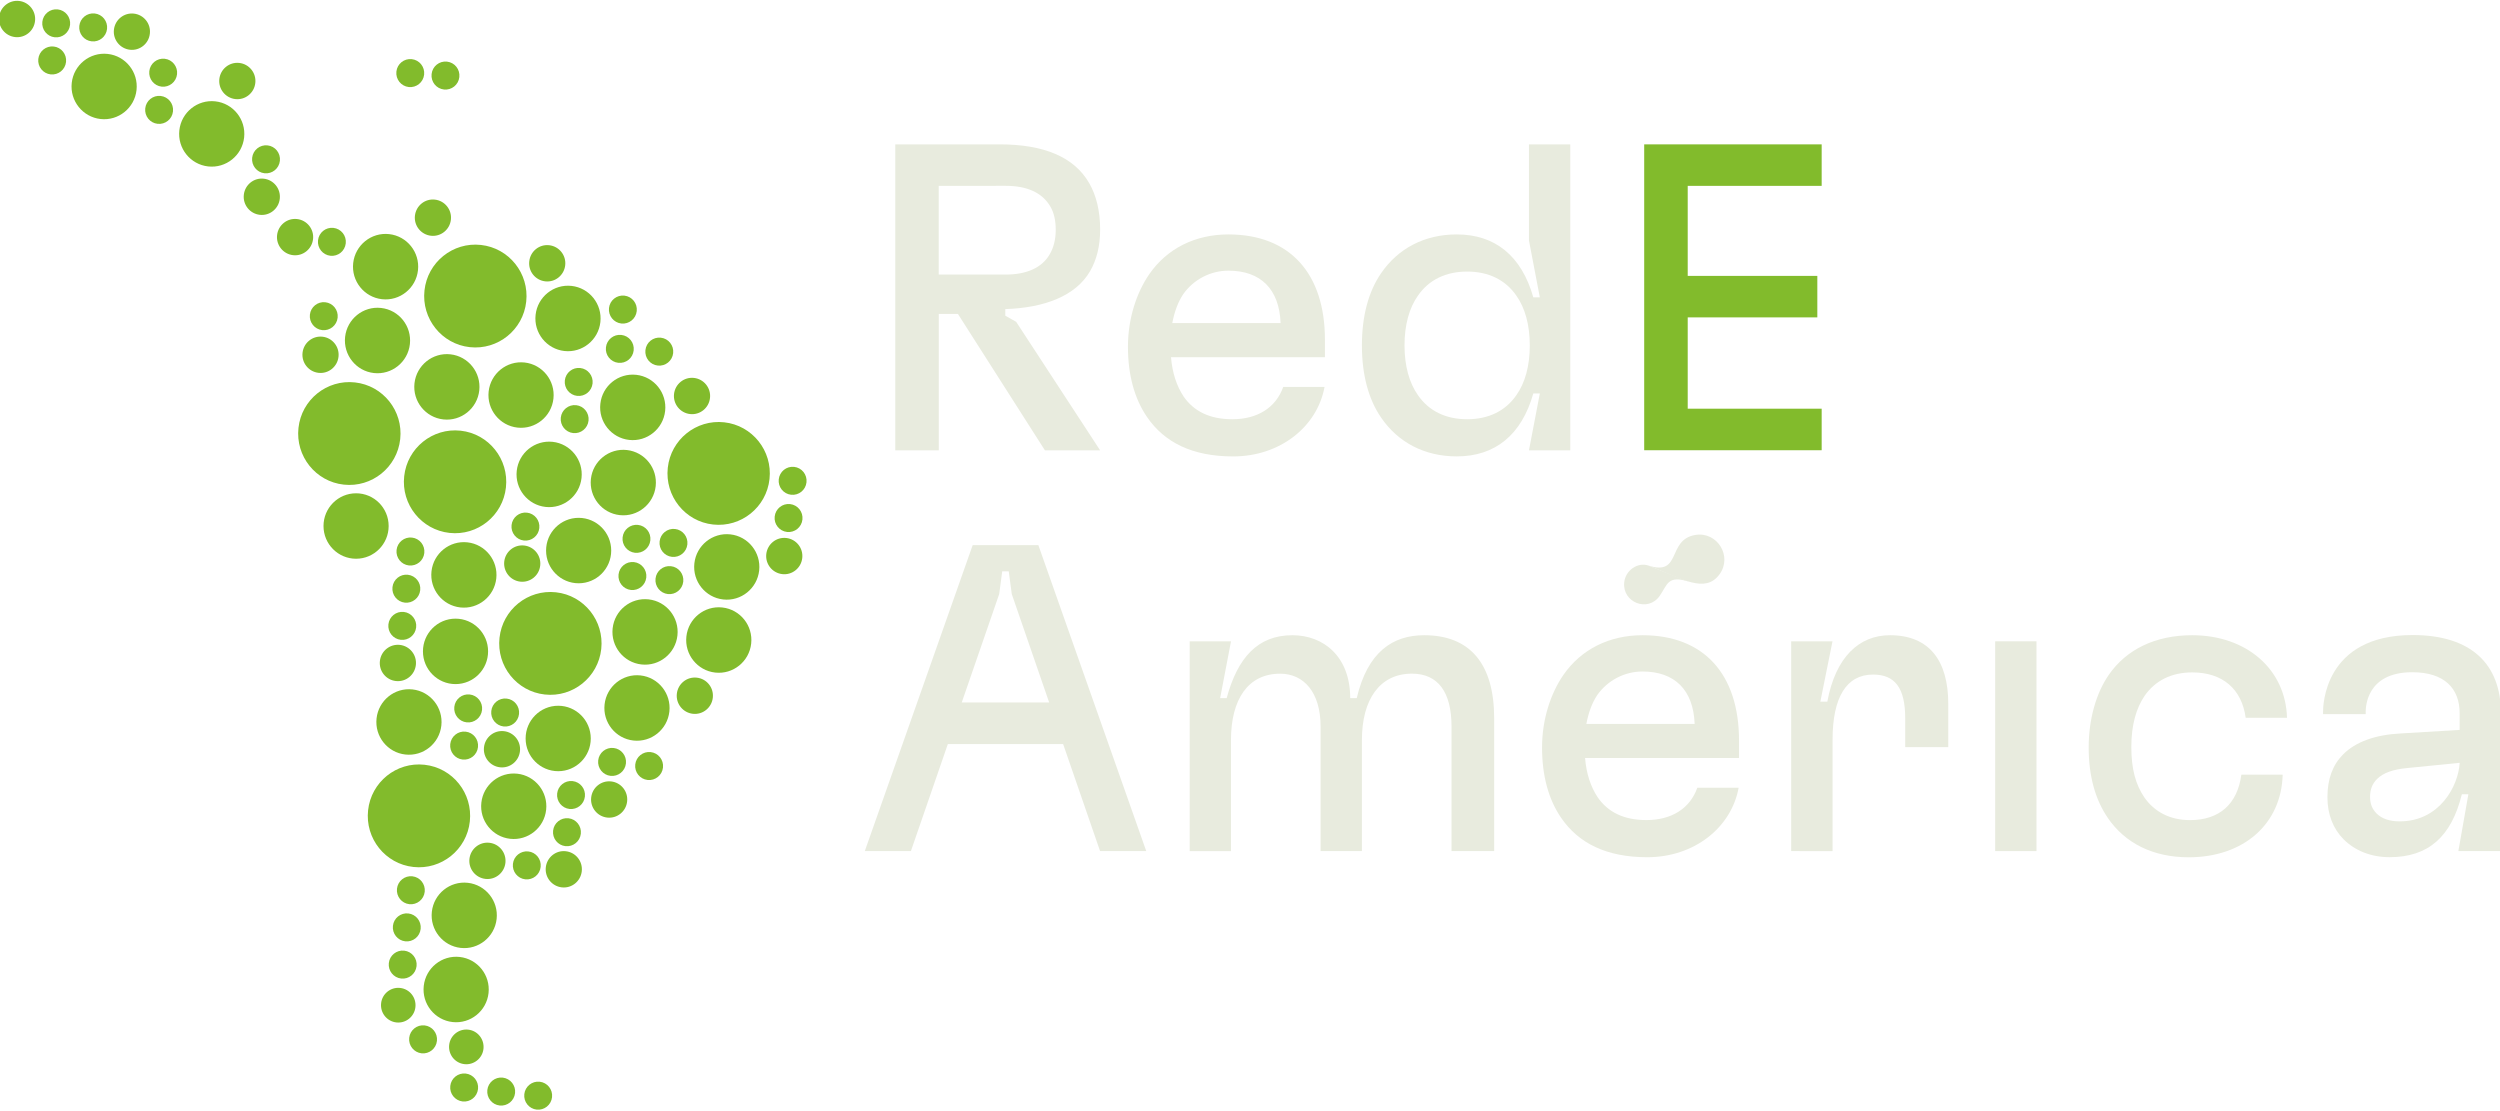 <svg width="466" height="207" viewBox="0 0 466 207" fill="none" xmlns="http://www.w3.org/2000/svg">
<g clip-path="url(#clip0_8_5)">
<path d="M187.384 58.843L189.41 59.985L205.059 83.936H194.769L178.556 58.518H174.989V83.936H166.88V26.91H186.335C194.445 26.91 200.199 29.188 203.04 34.158C204.341 36.436 205.066 39.291 205.066 42.789C205.066 45.884 204.419 48.408 203.202 50.53C200.522 55.17 194.684 57.376 187.39 57.616V58.843H187.384ZM174.977 34.645V51.179H187.461C191.267 51.179 194.186 49.959 195.649 47.428C196.38 46.208 196.788 44.657 196.788 42.867C196.788 41.069 196.464 39.687 195.817 38.551C194.277 35.858 191.358 34.638 187.461 34.638L174.977 34.645Z" fill="#E8EBDE"/>
<path d="M246.974 66.577H218.276C218.515 69.51 219.331 71.95 220.625 73.91C222.489 76.603 225.408 78.147 229.706 78.147C234.327 78.147 237.815 76.032 239.194 72.119H246.896C245.517 79.614 238.54 85.078 229.867 85.078C222.243 85.078 217.059 82.469 213.816 77.745C211.467 74.325 210.25 69.919 210.25 64.631C210.25 59.342 211.868 54.527 214.224 51.108C217.544 46.299 222.813 43.697 228.974 43.697C240.404 43.697 246.967 50.945 246.967 63.333V66.59L246.974 66.577ZM238.702 60.225C238.463 53.872 234.974 50.452 228.974 50.452C225.654 50.452 222.489 52.081 220.541 54.852C219.57 56.318 218.916 58.109 218.515 60.225H238.702Z" fill="#E8EBDE"/>
<path d="M257.426 77.823C255.077 74.403 253.86 69.835 253.86 64.384C253.86 58.933 255.077 54.365 257.426 50.945C260.591 46.306 265.536 43.697 271.536 43.697C278.674 43.697 283.619 47.688 285.807 55.423H287.024L284.998 44.833V26.91H292.7V83.936H284.998L287.024 73.346H285.807C283.619 81.087 278.668 85.071 271.536 85.071C265.536 85.071 260.591 82.463 257.426 77.823ZM282.642 73.67C284.266 71.392 285.153 68.213 285.153 64.384C285.153 60.556 284.26 57.376 282.642 55.098C280.616 52.165 277.458 50.621 273.477 50.621C269.497 50.621 266.338 52.165 264.312 55.098C262.688 57.376 261.801 60.556 261.801 64.384C261.801 68.213 262.694 71.392 264.312 73.67C266.338 76.603 269.497 78.147 273.477 78.147C277.458 78.147 280.616 76.603 282.642 73.67Z" fill="#E8EBDE"/>
<path d="M306.479 83.929V26.91H339.559V34.645H314.589V51.426H338.75V59.16H314.589V76.181H339.559V83.923H306.479V83.929Z" fill="#82BB2C"/>
<path d="M205.053 158.644L198.166 138.69H176.679L169.792 158.644H161.197L181.306 101.618H193.552L213.661 158.644H205.066H205.053ZM179.268 130.942H195.565L188.594 110.735L188.031 106.498H186.814L186.251 110.735L179.268 130.942Z" fill="#E8EBDE"/>
<path d="M221.758 158.644V119.541H229.46L227.434 130.131H228.651C230.676 122.636 234.411 118.405 240.896 118.405C246.734 118.405 251.679 122.396 251.679 130.131H252.896C254.921 121.501 259.62 118.405 265.465 118.405C273.976 118.405 278.513 123.7 278.513 133.882V158.644H270.565V135.426C270.565 128.995 268.047 125.569 263.186 125.569C257.187 125.569 253.86 130.378 253.86 137.95V158.644H246.158V135.433C246.158 129.002 242.993 125.576 238.618 125.576C232.618 125.576 229.453 130.384 229.453 137.957V158.65H221.751L221.758 158.644Z" fill="#E8EBDE"/>
<path d="M324.155 141.292H295.457C295.696 144.225 296.512 146.665 297.813 148.625C299.677 151.318 302.596 152.862 306.893 152.862C311.514 152.862 315.003 150.747 316.382 146.834H324.083C322.705 154.329 315.734 159.786 307.055 159.786C299.431 159.786 294.247 157.177 291.004 152.453C288.655 149.034 287.438 144.627 287.438 139.339C287.438 134.05 289.056 129.235 291.412 125.816C294.732 121.007 300 118.405 306.162 118.405C317.592 118.405 324.155 125.654 324.155 138.035V141.292ZM315.883 134.939C315.644 128.587 312.155 125.167 306.155 125.167C302.835 125.167 299.67 126.802 297.722 129.566C296.751 131.026 296.098 132.824 295.696 134.939H315.883Z" fill="#E8EBDE"/>
<path d="M333.876 158.644V119.541H341.578L339.313 130.786H340.614C342.154 122.48 346.536 118.405 352.289 118.405C359.668 118.405 363.156 123.214 363.156 131.195V139.261H355.131V133.888C355.131 128.184 353.189 125.738 349.131 125.738C344.186 125.738 341.591 129.975 341.591 137.879V158.65L333.876 158.644Z" fill="#E8EBDE"/>
<path d="M371.9 158.644V119.541H379.602V158.644H371.9Z" fill="#E8EBDE"/>
<path d="M392.896 152.453C390.547 149.034 389.33 144.627 389.33 139.339C389.33 134.05 390.709 129.235 393.058 125.816C396.378 121.007 401.815 118.405 408.624 118.405C418.753 118.405 426.053 124.758 426.299 133.804H418.597C417.866 128.431 414.3 125.336 408.63 125.336C404.734 125.336 401.744 126.88 399.789 129.651C398.165 132.013 397.278 135.186 397.278 139.261C397.278 143.336 398.093 146.269 399.705 148.631C401.569 151.324 404.488 152.869 408.222 152.869C413.73 152.869 417.057 149.851 417.788 144.4H425.49C425.251 153.608 418.19 159.799 407.977 159.799C401.33 159.799 396.139 157.19 392.896 152.466V152.453Z" fill="#E8EBDE"/>
<path d="M466.188 132.98V158.644H458.24L460.104 148.054H458.887C456.945 155.957 452.641 159.779 445.431 159.779C441.949 159.779 438.946 158.559 436.836 156.438C434.895 154.484 433.833 151.791 433.833 148.612C433.833 145.192 434.81 142.583 436.752 140.624C439.108 138.262 442.752 136.957 447.535 136.711L458.479 136.055V132.96C458.479 128.321 455.638 125.303 449.638 125.303C441.05 125.303 440.965 131.902 440.965 132.714V133.116H433.018V132.714C433.018 131.734 433.095 118.373 449.722 118.373C460.667 118.373 466.175 123.83 466.175 132.954L466.188 132.98ZM458.486 142.188L448.68 143.167C446.085 143.408 444.221 144.063 443.082 145.205C442.189 146.1 441.781 147.158 441.781 148.54C441.781 149.845 442.182 150.818 442.998 151.636C443.975 152.615 445.431 153.102 447.295 153.102C454.758 153.109 458.24 146.503 458.486 142.188Z" fill="#E8EBDE"/>
<path d="M44.606 11.732C42.755 11.524 41.092 12.868 40.885 14.73C40.678 16.592 42.018 18.26 43.869 18.468C45.72 18.675 47.383 17.332 47.59 15.47C47.797 13.607 46.458 11.94 44.606 11.732Z" fill="#82BB2C"/>
<path d="M24.957 2.537C23.106 2.33 21.442 3.673 21.235 5.535C21.028 7.397 22.368 9.065 24.219 9.273C26.07 9.48 27.733 8.137 27.934 6.275C28.148 4.413 26.808 2.745 24.957 2.537Z" fill="#82BB2C"/>
<path d="M3.547 0.175C1.702 -0.026 0.032 1.317 -0.168 3.173C-0.375 5.035 0.964 6.703 2.815 6.911C4.666 7.118 6.33 5.775 6.53 3.913C6.738 2.057 5.404 0.383 3.547 0.175Z" fill="#82BB2C"/>
<path d="M49.169 33.308C47.318 33.1 45.655 34.444 45.448 36.306C45.241 38.169 46.581 39.836 48.432 40.044C50.283 40.251 51.946 38.908 52.153 37.046C52.354 35.184 51.02 33.516 49.169 33.308Z" fill="#82BB2C"/>
<path d="M55.37 40.829C53.519 40.621 51.855 41.965 51.648 43.827C51.441 45.689 52.781 47.357 54.632 47.565C56.483 47.772 58.146 46.429 58.353 44.567C58.561 42.704 57.221 41.037 55.37 40.829Z" fill="#82BB2C"/>
<path d="M59.376 69.498C61.227 69.705 62.891 68.362 63.098 66.5C63.305 64.637 61.965 62.969 60.114 62.762C58.263 62.554 56.599 63.898 56.392 65.76C56.192 67.622 57.525 69.29 59.376 69.498Z" fill="#82BB2C"/>
<path d="M80.327 43.944C82.178 44.151 83.841 42.808 84.048 40.946C84.255 39.083 82.916 37.416 81.064 37.208C79.213 37 77.55 38.344 77.343 40.206C77.136 42.068 78.476 43.736 80.327 43.944Z" fill="#82BB2C"/>
<path d="M73.796 126.945C75.647 127.153 77.311 125.809 77.518 123.947C77.725 122.085 76.385 120.417 74.534 120.209C72.683 120.002 71.02 121.345 70.812 123.207C70.605 125.076 71.939 126.744 73.796 126.945Z" fill="#82BB2C"/>
<path d="M96.98 108.419C98.831 108.626 100.494 107.283 100.695 105.421C100.902 103.558 99.562 101.891 97.711 101.683C95.86 101.475 94.197 102.819 93.99 104.681C93.795 106.543 95.129 108.211 96.98 108.419Z" fill="#82BB2C"/>
<path d="M128.629 77.18C130.48 77.388 132.143 76.045 132.344 74.183C132.551 72.32 131.211 70.653 129.36 70.445C127.509 70.237 125.846 71.581 125.639 73.443C125.438 75.305 126.778 76.973 128.629 77.18Z" fill="#82BB2C"/>
<path d="M101.633 52.444C103.484 52.652 105.148 51.309 105.355 49.446C105.562 47.584 104.222 45.916 102.371 45.709C100.52 45.501 98.857 46.844 98.656 48.707C98.442 50.569 99.782 52.237 101.633 52.444Z" fill="#82BB2C"/>
<path d="M10.757 1.752C9.333 1.596 8.045 2.628 7.89 4.069C7.734 5.503 8.763 6.794 10.194 6.95C11.617 7.105 12.905 6.074 13.061 4.633C13.216 3.193 12.187 1.908 10.757 1.752Z" fill="#82BB2C"/>
<path d="M17.087 7.709C18.511 7.865 19.798 6.833 19.954 5.392C20.109 3.952 19.08 2.667 17.65 2.511C16.226 2.356 14.938 3.387 14.783 4.828C14.627 6.268 15.656 7.553 17.087 7.709Z" fill="#82BB2C"/>
<path d="M10.006 8.669C8.582 8.514 7.294 9.545 7.139 10.986C6.983 12.42 8.013 13.711 9.443 13.867C10.867 14.023 12.155 12.991 12.31 11.55C12.465 10.116 11.436 8.825 10.006 8.669Z" fill="#82BB2C"/>
<path d="M30.698 10.954C29.274 10.798 27.986 11.829 27.83 13.27C27.675 14.704 28.704 15.995 30.135 16.151C31.558 16.307 32.846 15.275 33.002 13.835C33.157 12.407 32.128 11.109 30.698 10.954Z" fill="#82BB2C"/>
<path d="M29.94 17.884C28.517 17.728 27.229 18.76 27.073 20.2C26.918 21.641 27.947 22.926 29.377 23.081C30.808 23.237 32.089 22.206 32.245 20.765C32.4 19.324 31.371 18.04 29.94 17.884Z" fill="#82BB2C"/>
<path d="M49.305 32.296C50.729 32.452 52.017 31.42 52.172 29.979C52.328 28.545 51.299 27.254 49.868 27.098C48.444 26.942 47.157 27.974 47.001 29.415C46.846 30.842 47.875 32.14 49.305 32.296Z" fill="#82BB2C"/>
<path d="M76.191 16.223C77.615 16.378 78.903 15.347 79.058 13.906C79.213 12.472 78.184 11.181 76.754 11.025C75.33 10.869 74.042 11.901 73.887 13.341C73.731 14.775 74.761 16.067 76.191 16.223Z" fill="#82BB2C"/>
<path d="M82.754 16.683C84.178 16.839 85.466 15.807 85.621 14.367C85.776 12.926 84.747 11.641 83.317 11.486C81.893 11.33 80.605 12.362 80.45 13.802C80.294 15.236 81.317 16.528 82.754 16.683Z" fill="#82BB2C"/>
<path d="M61.583 47.675C63.007 47.831 64.295 46.799 64.45 45.358C64.606 43.918 63.577 42.633 62.146 42.477C60.716 42.321 59.434 43.353 59.279 44.794C59.124 46.228 60.153 47.519 61.583 47.675Z" fill="#82BB2C"/>
<path d="M60.069 61.535C61.492 61.691 62.781 60.659 62.936 59.219C63.091 57.778 62.062 56.493 60.632 56.338C59.208 56.182 57.92 57.214 57.764 58.654C57.609 60.082 58.638 61.38 60.069 61.535Z" fill="#82BB2C"/>
<path d="M115.82 60.303C117.244 60.458 118.532 59.426 118.688 57.986C118.843 56.552 117.814 55.261 116.383 55.105C114.96 54.949 113.672 55.981 113.516 57.421C113.361 58.855 114.39 60.147 115.82 60.303Z" fill="#82BB2C"/>
<path d="M115.251 67.629C116.675 67.784 117.963 66.753 118.118 65.312C118.273 63.871 117.244 62.587 115.814 62.431C114.39 62.275 113.102 63.307 112.947 64.748C112.785 66.182 113.814 67.473 115.251 67.629Z" fill="#82BB2C"/>
<path d="M122.61 68.141C124.034 68.297 125.322 67.265 125.477 65.825C125.632 64.384 124.603 63.099 123.173 62.944C121.749 62.788 120.461 63.82 120.306 65.26C120.15 66.701 121.179 67.986 122.61 68.141Z" fill="#82BB2C"/>
<path d="M107.588 73.793C109.012 73.949 110.3 72.917 110.455 71.477C110.61 70.043 109.581 68.751 108.151 68.596C106.727 68.44 105.439 69.472 105.284 70.912C105.128 72.346 106.157 73.638 107.588 73.793Z" fill="#82BB2C"/>
<path d="M106.837 80.724C108.261 80.879 109.549 79.847 109.704 78.407C109.859 76.973 108.83 75.681 107.4 75.526C105.976 75.37 104.688 76.402 104.533 77.842C104.378 79.27 105.407 80.568 106.837 80.724Z" fill="#82BB2C"/>
<path d="M147.463 92.222C148.887 92.378 150.175 91.346 150.33 89.906C150.486 88.465 149.456 87.18 148.026 87.024C146.602 86.869 145.314 87.9 145.159 89.341C145.004 90.775 146.026 92.066 147.463 92.222Z" fill="#82BB2C"/>
<path d="M146.706 99.159C148.13 99.315 149.418 98.283 149.573 96.842C149.728 95.408 148.699 94.117 147.269 93.961C145.845 93.805 144.557 94.837 144.402 96.278C144.24 97.705 145.269 98.997 146.706 99.159Z" fill="#82BB2C"/>
<path d="M97.659 100.755C99.083 100.911 100.371 99.879 100.527 98.439C100.682 97.004 99.653 95.713 98.222 95.557C96.799 95.402 95.511 96.433 95.355 97.874C95.2 99.308 96.229 100.599 97.659 100.755Z" fill="#82BB2C"/>
<path d="M118.357 103.039C119.781 103.195 121.069 102.163 121.225 100.723C121.38 99.282 120.351 97.997 118.921 97.842C117.497 97.686 116.209 98.718 116.053 100.158C115.898 101.586 116.927 102.877 118.357 103.039Z" fill="#82BB2C"/>
<path d="M125.257 103.799C126.681 103.954 127.969 102.922 128.124 101.482C128.279 100.041 127.25 98.757 125.82 98.601C124.396 98.445 123.108 99.477 122.953 100.917C122.791 102.351 123.82 103.643 125.257 103.799Z" fill="#82BB2C"/>
<path d="M76.786 100.204C75.362 100.048 74.075 101.08 73.919 102.52C73.764 103.954 74.793 105.246 76.223 105.401C77.647 105.557 78.935 104.525 79.091 103.085C79.246 101.651 78.217 100.359 76.786 100.204Z" fill="#82BB2C"/>
<path d="M117.6 109.97C119.024 110.125 120.312 109.094 120.467 107.653C120.623 106.219 119.594 104.928 118.163 104.772C116.739 104.616 115.451 105.648 115.296 107.088C115.141 108.523 116.17 109.814 117.6 109.97Z" fill="#82BB2C"/>
<path d="M124.493 110.735C125.917 110.891 127.205 109.859 127.36 108.419C127.516 106.985 126.487 105.693 125.056 105.538C123.626 105.382 122.344 106.414 122.189 107.854C122.034 109.282 123.063 110.573 124.493 110.735Z" fill="#82BB2C"/>
<path d="M76.023 107.134C74.599 106.978 73.311 108.01 73.156 109.45C73 110.885 74.029 112.176 75.46 112.332C76.883 112.487 78.171 111.456 78.327 110.015C78.489 108.587 77.46 107.296 76.023 107.134Z" fill="#82BB2C"/>
<path d="M75.265 114.064C73.841 113.908 72.553 114.94 72.398 116.381C72.243 117.815 73.272 119.106 74.702 119.262C76.126 119.418 77.414 118.386 77.57 116.945C77.731 115.518 76.702 114.22 75.265 114.064Z" fill="#82BB2C"/>
<path d="M87.55 129.45C86.126 129.294 84.838 130.326 84.683 131.766C84.527 133.2 85.556 134.492 86.987 134.647C88.41 134.803 89.698 133.771 89.854 132.331C90.009 130.897 88.98 129.605 87.55 129.45Z" fill="#82BB2C"/>
<path d="M93.88 135.413C95.303 135.569 96.591 134.537 96.747 133.096C96.902 131.662 95.873 130.371 94.443 130.215C93.012 130.06 91.731 131.091 91.576 132.532C91.414 133.96 92.443 135.251 93.88 135.413Z" fill="#82BB2C"/>
<path d="M86.793 136.38C85.369 136.224 84.081 137.256 83.925 138.696C83.77 140.131 84.799 141.422 86.229 141.578C87.66 141.733 88.941 140.702 89.097 139.261C89.252 137.82 88.223 136.536 86.793 136.38Z" fill="#82BB2C"/>
<path d="M113.808 144.621C115.231 144.777 116.519 143.745 116.675 142.304C116.83 140.87 115.801 139.579 114.371 139.423C112.94 139.268 111.659 140.299 111.503 141.74C111.348 143.174 112.377 144.465 113.808 144.621Z" fill="#82BB2C"/>
<path d="M121.277 140.189C119.853 140.033 118.565 141.065 118.409 142.506C118.254 143.94 119.283 145.231 120.713 145.387C122.137 145.542 123.425 144.511 123.581 143.07C123.736 141.636 122.707 140.345 121.277 140.189Z" fill="#82BB2C"/>
<path d="M106.72 145.594C105.297 145.439 104.009 146.47 103.853 147.911C103.698 149.345 104.727 150.636 106.157 150.792C107.581 150.948 108.869 149.916 109.025 148.475C109.186 147.041 108.157 145.75 106.72 145.594Z" fill="#82BB2C"/>
<path d="M105.963 152.525C104.539 152.369 103.251 153.401 103.096 154.841C102.941 156.275 103.97 157.567 105.4 157.722C106.824 157.878 108.112 156.846 108.267 155.406C108.423 153.978 107.394 152.68 105.963 152.525Z" fill="#82BB2C"/>
<path d="M98.475 158.709C97.051 158.553 95.763 159.585 95.608 161.025C95.452 162.459 96.481 163.751 97.912 163.906C99.342 164.062 100.624 163.03 100.779 161.59C100.934 160.156 99.905 158.864 98.475 158.709Z" fill="#82BB2C"/>
<path d="M76.864 163.342C75.44 163.186 74.152 164.218 73.997 165.658C73.841 167.092 74.871 168.384 76.301 168.54C77.725 168.695 79.013 167.664 79.168 166.223C79.323 164.789 78.294 163.498 76.864 163.342Z" fill="#82BB2C"/>
<path d="M76.107 170.266C74.683 170.11 73.395 171.142 73.24 172.582C73.084 174.016 74.113 175.308 75.544 175.463C76.968 175.619 78.256 174.587 78.411 173.147C78.566 171.713 77.537 170.428 76.107 170.266Z" fill="#82BB2C"/>
<path d="M75.343 177.202C73.919 177.047 72.631 178.078 72.476 179.519C72.321 180.953 73.35 182.244 74.78 182.4C76.204 182.556 77.492 181.524 77.647 180.084C77.809 178.656 76.78 177.358 75.343 177.202Z" fill="#82BB2C"/>
<path d="M79.142 191.134C77.718 190.979 76.43 192.01 76.275 193.451C76.12 194.885 77.149 196.176 78.579 196.339C80.003 196.494 81.291 195.463 81.446 194.022C81.602 192.581 80.573 191.29 79.142 191.134Z" fill="#82BB2C"/>
<path d="M86.799 200.109C85.375 199.953 84.087 200.985 83.932 202.425C83.776 203.859 84.805 205.151 86.236 205.313C87.66 205.469 88.948 204.437 89.103 202.996C89.265 201.562 88.236 200.264 86.799 200.109Z" fill="#82BB2C"/>
<path d="M93.705 200.868C92.281 200.712 90.993 201.744 90.838 203.184C90.682 204.619 91.711 205.91 93.142 206.066C94.566 206.221 95.853 205.19 96.009 203.749C96.164 202.321 95.135 201.03 93.705 200.868Z" fill="#82BB2C"/>
<path d="M100.598 201.634C99.174 201.478 97.886 202.51 97.731 203.95C97.575 205.384 98.604 206.676 100.035 206.831C101.458 206.987 102.746 205.955 102.902 204.515C103.057 203.074 102.028 201.789 100.598 201.634Z" fill="#82BB2C"/>
<path d="M91.226 157.093C89.375 156.885 87.712 158.228 87.504 160.091C87.297 161.953 88.637 163.621 90.488 163.829C92.339 164.036 94.002 162.693 94.21 160.831C94.41 158.968 93.077 157.301 91.226 157.093Z" fill="#82BB2C"/>
<path d="M105.458 158.67C103.607 158.462 101.944 159.805 101.737 161.668C101.53 163.53 102.869 165.198 104.721 165.405C106.572 165.613 108.235 164.27 108.442 162.407C108.649 160.539 107.309 158.871 105.458 158.67Z" fill="#82BB2C"/>
<path d="M93.2 143.025C95.051 143.232 96.714 141.889 96.921 140.027C97.129 138.164 95.789 136.497 93.938 136.289C92.087 136.081 90.423 137.425 90.216 139.287C90.009 141.149 91.342 142.817 93.2 143.025Z" fill="#82BB2C"/>
<path d="M113.918 145.659C112.067 145.452 110.403 146.795 110.196 148.657C109.989 150.519 111.329 152.187 113.18 152.395C115.031 152.602 116.694 151.259 116.895 149.397C117.108 147.535 115.769 145.86 113.918 145.659Z" fill="#82BB2C"/>
<path d="M129.884 126.315C128.033 126.108 126.37 127.451 126.163 129.313C125.956 131.176 127.296 132.843 129.147 133.051C130.998 133.259 132.661 131.915 132.868 130.053C133.075 128.184 131.742 126.517 129.884 126.315Z" fill="#82BB2C"/>
<path d="M146.557 100.281C144.706 100.074 143.043 101.417 142.835 103.279C142.628 105.142 143.968 106.809 145.819 107.017C147.67 107.225 149.334 105.881 149.541 104.019C149.748 102.157 148.415 100.489 146.557 100.281Z" fill="#82BB2C"/>
<path d="M87.576 153.122C88.152 147.859 84.372 143.122 79.136 142.551C73.893 141.973 69.181 145.776 68.612 151.032C68.036 156.295 71.816 161.032 77.052 161.603C82.288 162.18 87.006 158.384 87.576 153.122Z" fill="#82BB2C"/>
<path d="M112.073 120.975C112.649 115.712 108.863 110.975 103.633 110.404C98.391 109.827 93.679 113.629 93.109 118.885C92.533 124.148 96.313 128.885 101.549 129.456C106.792 130.034 111.497 126.231 112.073 120.975Z" fill="#82BB2C"/>
<path d="M83.783 99.334C89.025 99.912 93.737 96.109 94.307 90.853C94.883 85.59 91.103 80.853 85.867 80.282C80.624 79.705 75.913 83.507 75.343 88.763C74.761 94.026 78.547 98.757 83.783 99.334Z" fill="#82BB2C"/>
<path d="M87.563 64.709C92.805 65.286 97.517 61.483 98.087 56.227C98.662 50.965 94.883 46.228 89.647 45.657C84.404 45.079 79.692 48.882 79.123 54.138C78.547 59.401 82.333 64.138 87.563 64.709Z" fill="#82BB2C"/>
<path d="M66.159 71.282C60.916 70.704 56.205 74.507 55.635 79.763C55.059 85.026 58.839 89.763 64.075 90.334C69.317 90.911 74.029 87.109 74.599 81.853C75.175 76.59 71.395 71.853 66.159 71.282Z" fill="#82BB2C"/>
<path d="M134.998 78.718C129.755 78.141 125.043 81.944 124.474 87.2C123.904 92.462 127.684 97.199 132.914 97.77C138.156 98.348 142.868 94.545 143.437 89.289C144.013 84.026 140.227 79.289 134.998 78.718Z" fill="#82BB2C"/>
<path d="M91.064 185.113C91.433 181.764 89.025 178.747 85.692 178.377C82.359 178.007 79.356 180.427 78.987 183.776C78.618 187.124 81.026 190.142 84.359 190.511C87.692 190.875 90.695 188.461 91.064 185.113Z" fill="#82BB2C"/>
<path d="M80.495 169.954C80.126 173.302 82.534 176.32 85.867 176.69C89.2 177.06 92.203 174.639 92.572 171.291C92.941 167.943 90.533 164.925 87.2 164.555C83.867 164.185 80.864 166.606 80.495 169.954Z" fill="#82BB2C"/>
<path d="M101.801 150.954C102.17 147.606 99.763 144.589 96.43 144.219C93.096 143.849 90.093 146.269 89.724 149.618C89.355 152.966 91.763 155.983 95.096 156.353C98.43 156.723 101.433 154.303 101.801 150.954Z" fill="#82BB2C"/>
<path d="M75.563 140.643C78.896 141.013 81.899 138.593 82.268 135.244C82.637 131.896 80.23 128.879 76.896 128.509C73.563 128.139 70.56 130.559 70.191 133.908C69.822 137.262 72.23 140.28 75.563 140.643Z" fill="#82BB2C"/>
<path d="M104.047 143.751C107.4 143.751 110.118 141.02 110.118 137.652C110.118 134.284 107.4 131.552 104.047 131.552C100.695 131.552 97.976 134.284 97.976 137.652C97.976 141.02 100.695 143.751 104.047 143.751Z" fill="#82BB2C"/>
<path d="M119.4 125.9C116.066 125.53 113.063 127.951 112.694 131.299C112.325 134.647 114.733 137.665 118.066 138.035C121.399 138.404 124.403 135.984 124.771 132.636C125.14 129.287 122.733 126.27 119.4 125.9Z" fill="#82BB2C"/>
<path d="M136.137 99.607C132.804 99.237 129.8 101.657 129.431 105.005C129.063 108.354 131.47 111.371 134.803 111.741C138.137 112.111 141.14 109.691 141.509 106.342C141.878 102.994 139.47 99.977 136.137 99.607Z" fill="#82BB2C"/>
<path d="M107.86 108.724C111.212 108.724 113.93 105.992 113.93 102.624C113.93 99.256 111.212 96.524 107.86 96.524C104.507 96.524 101.789 99.256 101.789 102.624C101.789 105.998 104.507 108.724 107.86 108.724Z" fill="#82BB2C"/>
<path d="M96.32 87.758C95.951 91.106 98.358 94.123 101.691 94.493C105.025 94.863 108.028 92.443 108.397 89.094C108.766 85.746 106.358 82.729 103.025 82.359C99.692 81.995 96.689 84.409 96.32 87.758Z" fill="#82BB2C"/>
<path d="M99.834 58.693C99.465 62.042 101.873 65.059 105.206 65.429C108.539 65.799 111.542 63.378 111.911 60.03C112.28 56.682 109.872 53.664 106.539 53.294C103.206 52.925 100.203 55.345 99.834 58.693Z" fill="#82BB2C"/>
<path d="M115.516 96.018C118.849 96.388 121.852 93.968 122.221 90.619C122.59 87.271 120.183 84.254 116.849 83.884C113.516 83.514 110.513 85.934 110.144 89.282C109.782 92.631 112.183 95.648 115.516 96.018Z" fill="#82BB2C"/>
<path d="M77.259 71.444C76.89 74.793 79.298 77.81 82.631 78.18C85.964 78.55 88.967 76.129 89.336 72.781C89.705 69.433 87.297 66.415 83.964 66.045C80.631 65.675 77.628 68.096 77.259 71.444Z" fill="#82BB2C"/>
<path d="M69.699 69.536C73.032 69.906 76.036 67.486 76.404 64.138C76.773 60.789 74.366 57.772 71.032 57.402C67.699 57.032 64.696 59.453 64.327 62.801C63.965 66.149 66.366 69.167 69.699 69.536Z" fill="#82BB2C"/>
<path d="M40.134 18.89C36.801 18.52 33.798 20.94 33.429 24.288C33.06 27.637 35.468 30.654 38.801 31.024C42.134 31.394 45.137 28.974 45.506 25.625C45.875 22.277 43.467 19.259 40.134 18.89Z" fill="#82BB2C"/>
<path d="M20.077 10.052C16.744 9.682 13.741 12.102 13.372 15.45C13.003 18.799 15.41 21.816 18.744 22.186C22.077 22.556 25.08 20.136 25.449 16.787C25.818 13.439 23.41 10.421 20.077 10.052Z" fill="#82BB2C"/>
<path d="M71.207 55.773C74.541 56.143 77.544 53.723 77.913 50.374C78.281 47.026 75.874 44.009 72.541 43.639C69.207 43.269 66.204 45.689 65.835 49.038C65.466 52.386 67.874 55.403 71.207 55.773Z" fill="#82BB2C"/>
<path d="M91.084 72.969C90.715 76.317 93.122 79.335 96.456 79.705C99.789 80.075 102.792 77.654 103.161 74.306C103.53 70.957 101.122 67.94 97.789 67.57C94.456 67.2 91.453 69.621 91.084 72.969Z" fill="#82BB2C"/>
<path d="M111.905 75.266C111.536 78.615 113.943 81.632 117.277 82.002C120.61 82.372 123.613 79.951 123.982 76.603C124.351 73.255 121.943 70.237 118.61 69.867C115.27 69.498 112.267 71.918 111.905 75.266Z" fill="#82BB2C"/>
<path d="M66.373 104.149C69.725 104.149 72.444 101.417 72.444 98.049C72.444 94.681 69.725 91.95 66.373 91.95C63.02 91.95 60.302 94.681 60.302 98.049C60.302 101.417 63.02 104.149 66.373 104.149Z" fill="#82BB2C"/>
<path d="M84.909 127.516C88.262 127.516 90.98 124.784 90.98 121.416C90.98 118.048 88.262 115.317 84.909 115.317C81.556 115.317 78.838 118.048 78.838 121.416C78.838 124.784 81.556 127.516 84.909 127.516Z" fill="#82BB2C"/>
<path d="M85.802 113.227C89.135 113.597 92.138 111.177 92.507 107.828C92.876 104.48 90.469 101.462 87.135 101.093C83.802 100.723 80.799 103.143 80.43 106.491C80.061 109.84 82.469 112.857 85.802 113.227Z" fill="#82BB2C"/>
<path d="M134.648 113.234C131.315 112.864 128.312 115.284 127.943 118.632C127.574 121.981 129.982 124.998 133.315 125.368C136.648 125.738 139.651 123.318 140.02 119.969C140.389 116.621 137.981 113.603 134.648 113.234Z" fill="#82BB2C"/>
<path d="M114.196 117.12C113.827 120.469 116.235 123.486 119.568 123.856C122.901 124.226 125.904 121.806 126.273 118.457C126.642 115.109 124.234 112.091 120.901 111.722C117.561 111.352 114.565 113.766 114.196 117.12Z" fill="#82BB2C"/>
<path d="M74.586 184.152C72.819 183.957 71.227 185.242 71.039 187.014C70.845 188.792 72.12 190.388 73.887 190.583C75.654 190.777 77.246 189.493 77.434 187.721C77.628 185.943 76.353 184.347 74.586 184.152Z" fill="#82BB2C"/>
<path d="M87.271 191.926C85.504 191.731 83.912 193.016 83.725 194.788C83.53 196.566 84.805 198.162 86.572 198.357C88.333 198.551 89.931 197.266 90.119 195.501C90.307 193.71 89.032 192.114 87.271 191.926Z" fill="#82BB2C"/>
<path d="M302.751 108.587C302.389 112.299 307.165 114.194 309.353 111.092C310.848 108.964 310.796 107.147 314.861 108.438L307.204 105.401C305.275 104.772 302.971 106.284 302.751 108.587Z" fill="#E8EBDE"/>
<path d="M307.204 105.401C313.644 107.951 317.857 110.683 320.517 107.056C322.977 103.688 320.097 99.049 316.032 99.71C310.628 100.599 313.573 107.478 307.204 105.401Z" fill="#E8EBDE"/>
</g>
<defs>
<clipPath id="clip0_8_5">
<rect width="466" height="207" fill="white"/>
</clipPath>
</defs>
</svg>
